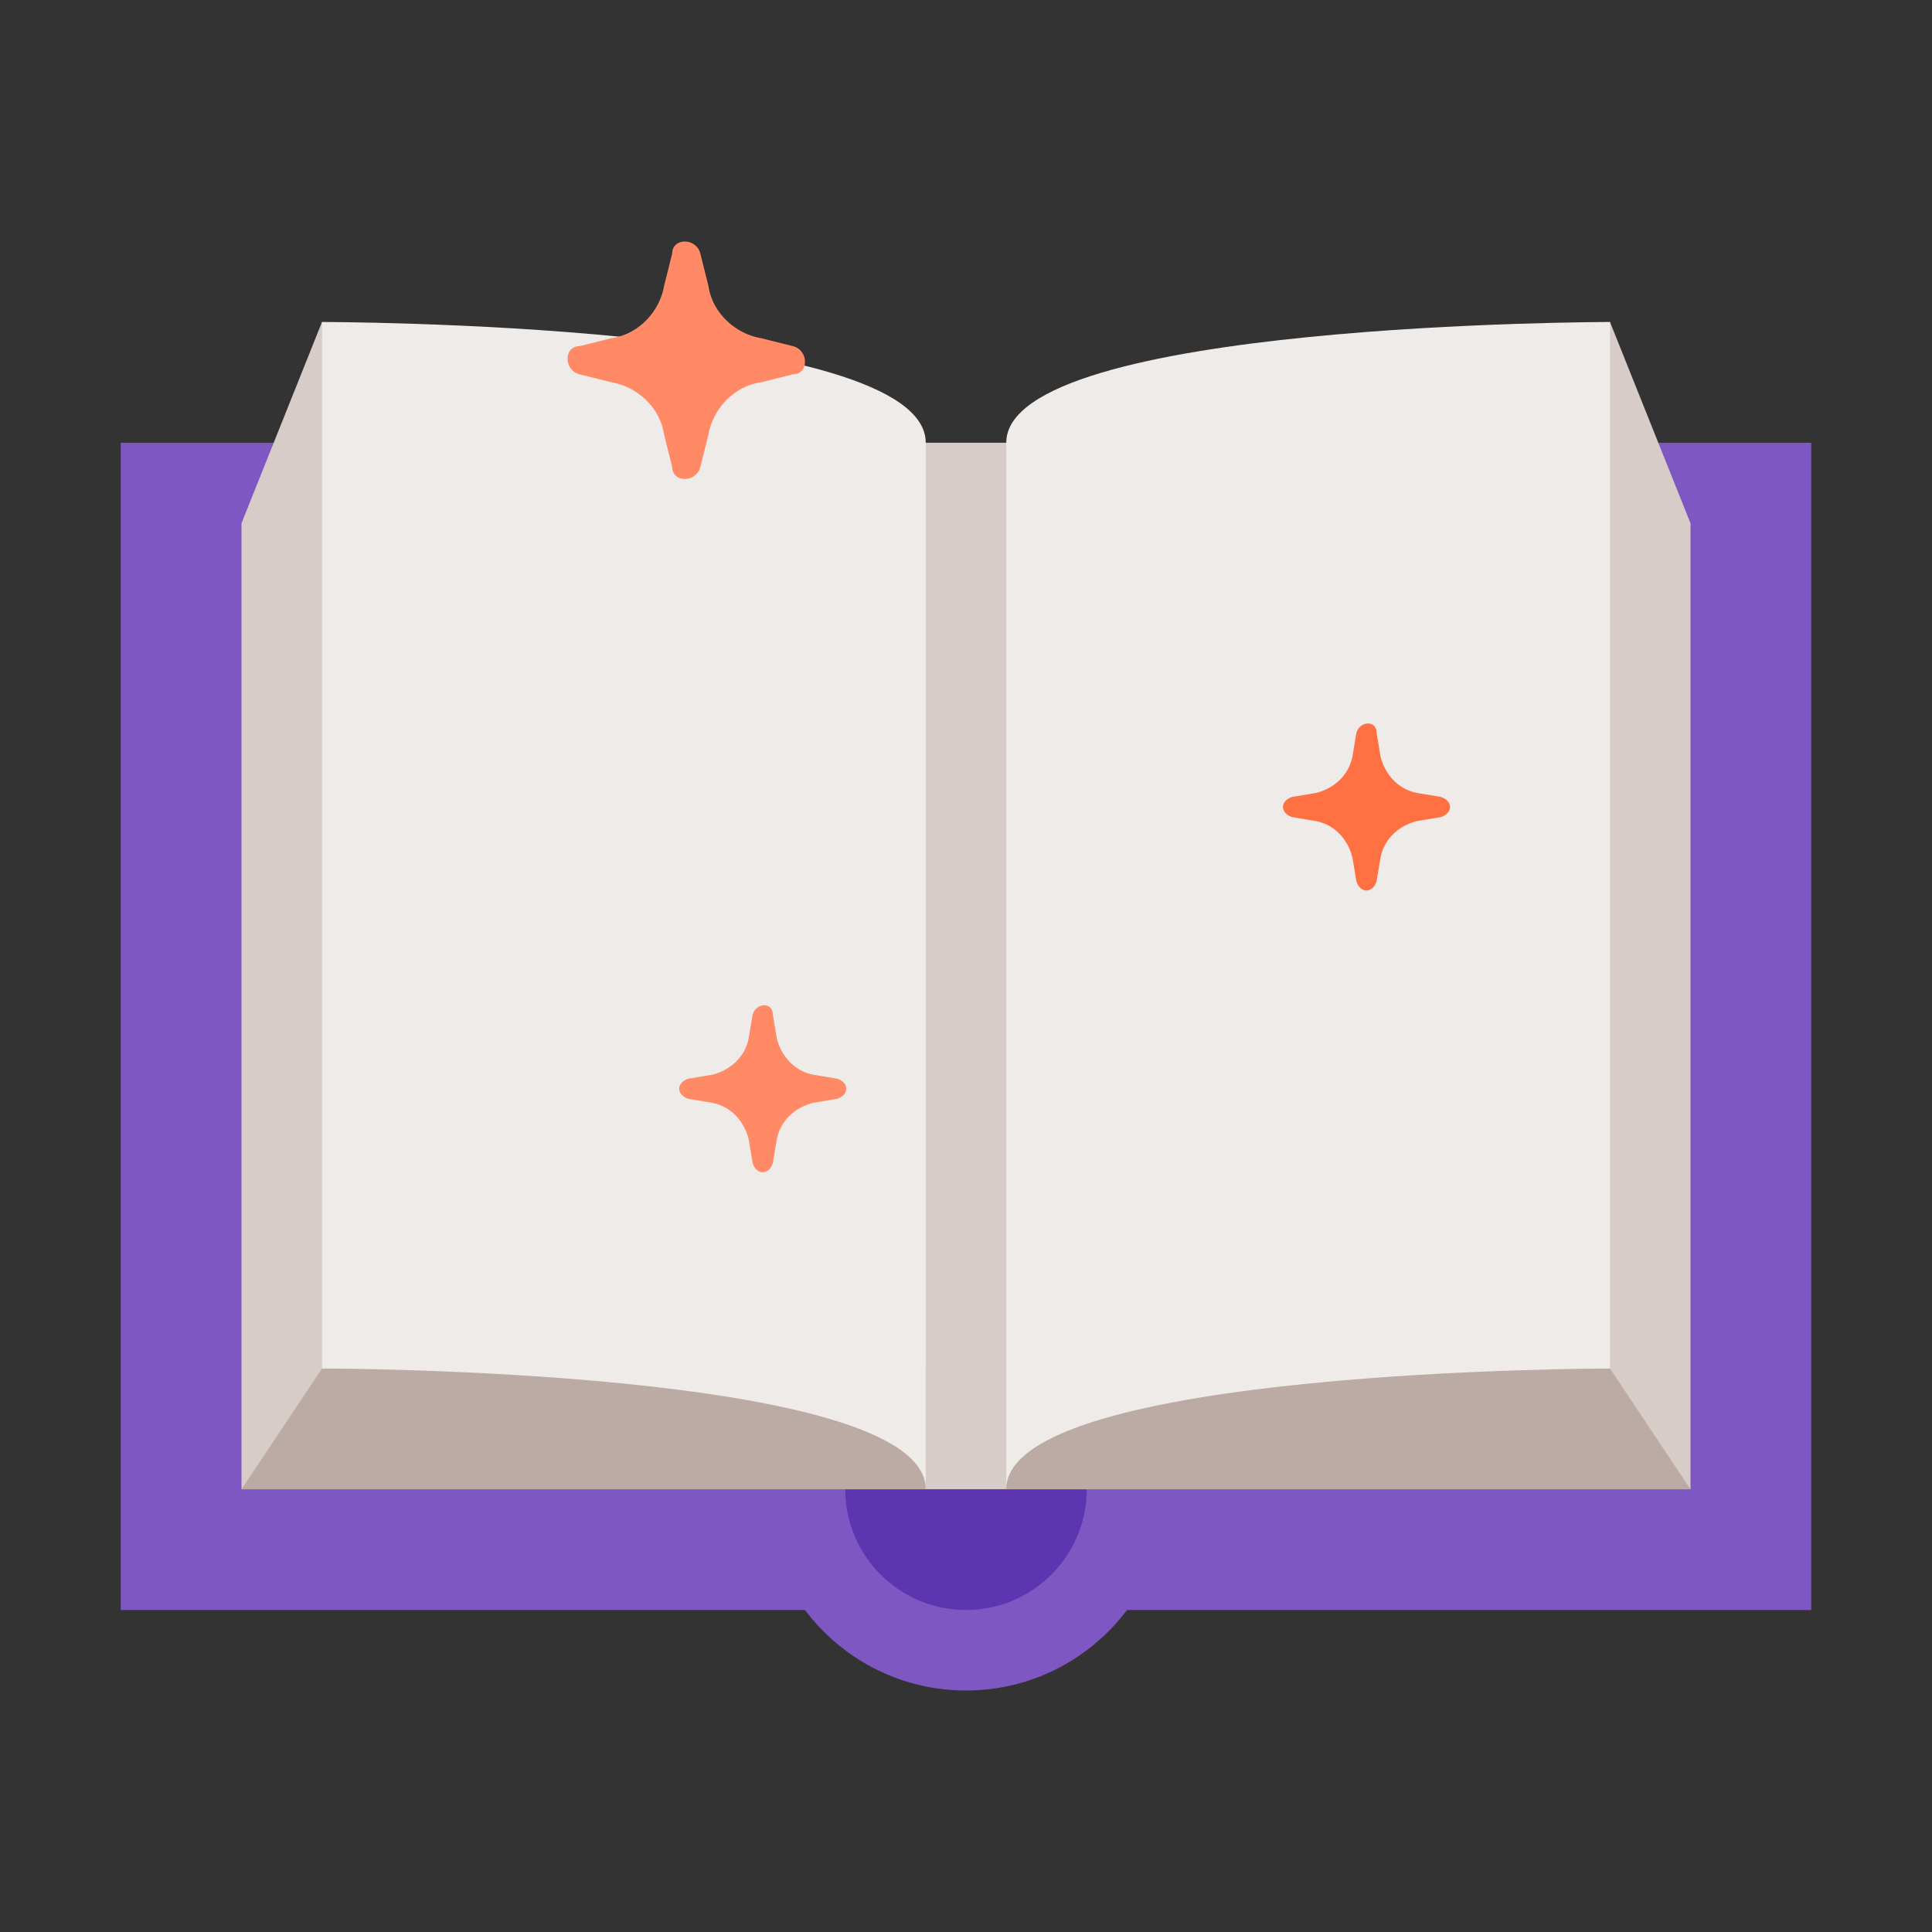 <svg width="60" height="60" viewBox="0 0 60 60" fill="none" xmlns="http://www.w3.org/2000/svg">
<rect x="0" y="0" width="60" height="60" fill="#333333" stroke="none"/>
<path d="M3.75 13.75H56.25V50H3.75V13.75Z" fill="#7E57C2"/>
<path d="M30 40C26.548 40 23.75 42.798 23.75 46.25C23.75 49.702 26.548 52.5 30 52.5C33.452 52.5 36.25 49.702 36.25 46.25C36.25 42.798 33.452 40 30 40Z" fill="#7E57C2"/>
<path d="M30 42.5C27.929 42.5 26.25 44.179 26.25 46.25C26.25 48.321 27.929 50 30 50C32.071 50 33.75 48.321 33.75 46.25C33.75 44.179 32.071 42.5 30 42.5Z" fill="#5E35B1"/>
<path d="M50 10L31.25 13.75H28.75L10 10L7.5 16.25V46.25H52.5V16.25L50 10Z" fill="#D7CCC8"/>
<path d="M10 42.5H28.75V46.25H31.25V42.5H50L52.5 46.25H7.5L10 42.5Z" fill="#BCAAA4"/>
<path d="M50 10C50 10 31.25 10 31.25 13.75C31.25 17.5 31.25 46.25 31.25 46.25C31.25 42.5 50 42.5 50 42.5V10ZM10 10C10 10 28.75 10 28.75 13.75C28.75 17.5 28.75 46.25 28.75 46.25C28.75 42.5 10 42.5 10 42.5V10Z" fill="#EFEBE9"/>
<path d="M21.75 7.875L22 8.875C22.125 9.75 22.875 10.375 23.625 10.5L24.625 10.75C25.125 10.875 25.125 11.625 24.625 11.625L23.625 11.875C22.75 12 22.125 12.75 22 13.5L21.75 14.5C21.625 15 20.875 15 20.875 14.5L20.625 13.5C20.5 12.625 19.75 12 19 11.875L18 11.625C17.5 11.5 17.5 10.75 18 10.75L19 10.5C19.875 10.375 20.5 9.625 20.625 8.875L20.875 7.875C20.875 7.375 21.625 7.375 21.75 7.875Z" fill="#FF8A65"/>
<path d="M42.75 22.75L42.875 23.5C43 24 43.375 24.5 44 24.625L44.75 24.75C45.125 24.875 45.125 25.25 44.75 25.375L44 25.5C43.5 25.625 43 26 42.875 26.625L42.75 27.375C42.625 27.75 42.25 27.75 42.125 27.375L42 26.625C41.875 26.125 41.5 25.625 40.875 25.5L40.125 25.375C39.75 25.25 39.75 24.875 40.125 24.75L40.875 24.625C41.375 24.5 41.875 24.125 42 23.5L42.125 22.75C42.25 22.375 42.75 22.375 42.75 22.75Z" fill="#FF7043"/>
<path d="M24 31.5L24.125 32.25C24.25 32.75 24.625 33.25 25.25 33.375L26 33.5C26.375 33.625 26.375 34 26 34.125L25.25 34.25C24.75 34.375 24.25 34.75 24.125 35.375L24 36.125C23.875 36.5 23.5 36.5 23.375 36.125L23.25 35.375C23.125 34.875 22.75 34.375 22.125 34.25L21.375 34.125C21 34 21 33.625 21.375 33.5L22.125 33.375C22.625 33.25 23.125 32.875 23.25 32.25L23.375 31.5C23.5 31.125 24 31.125 24 31.5Z" fill="#FF8A65"/>
</svg>
